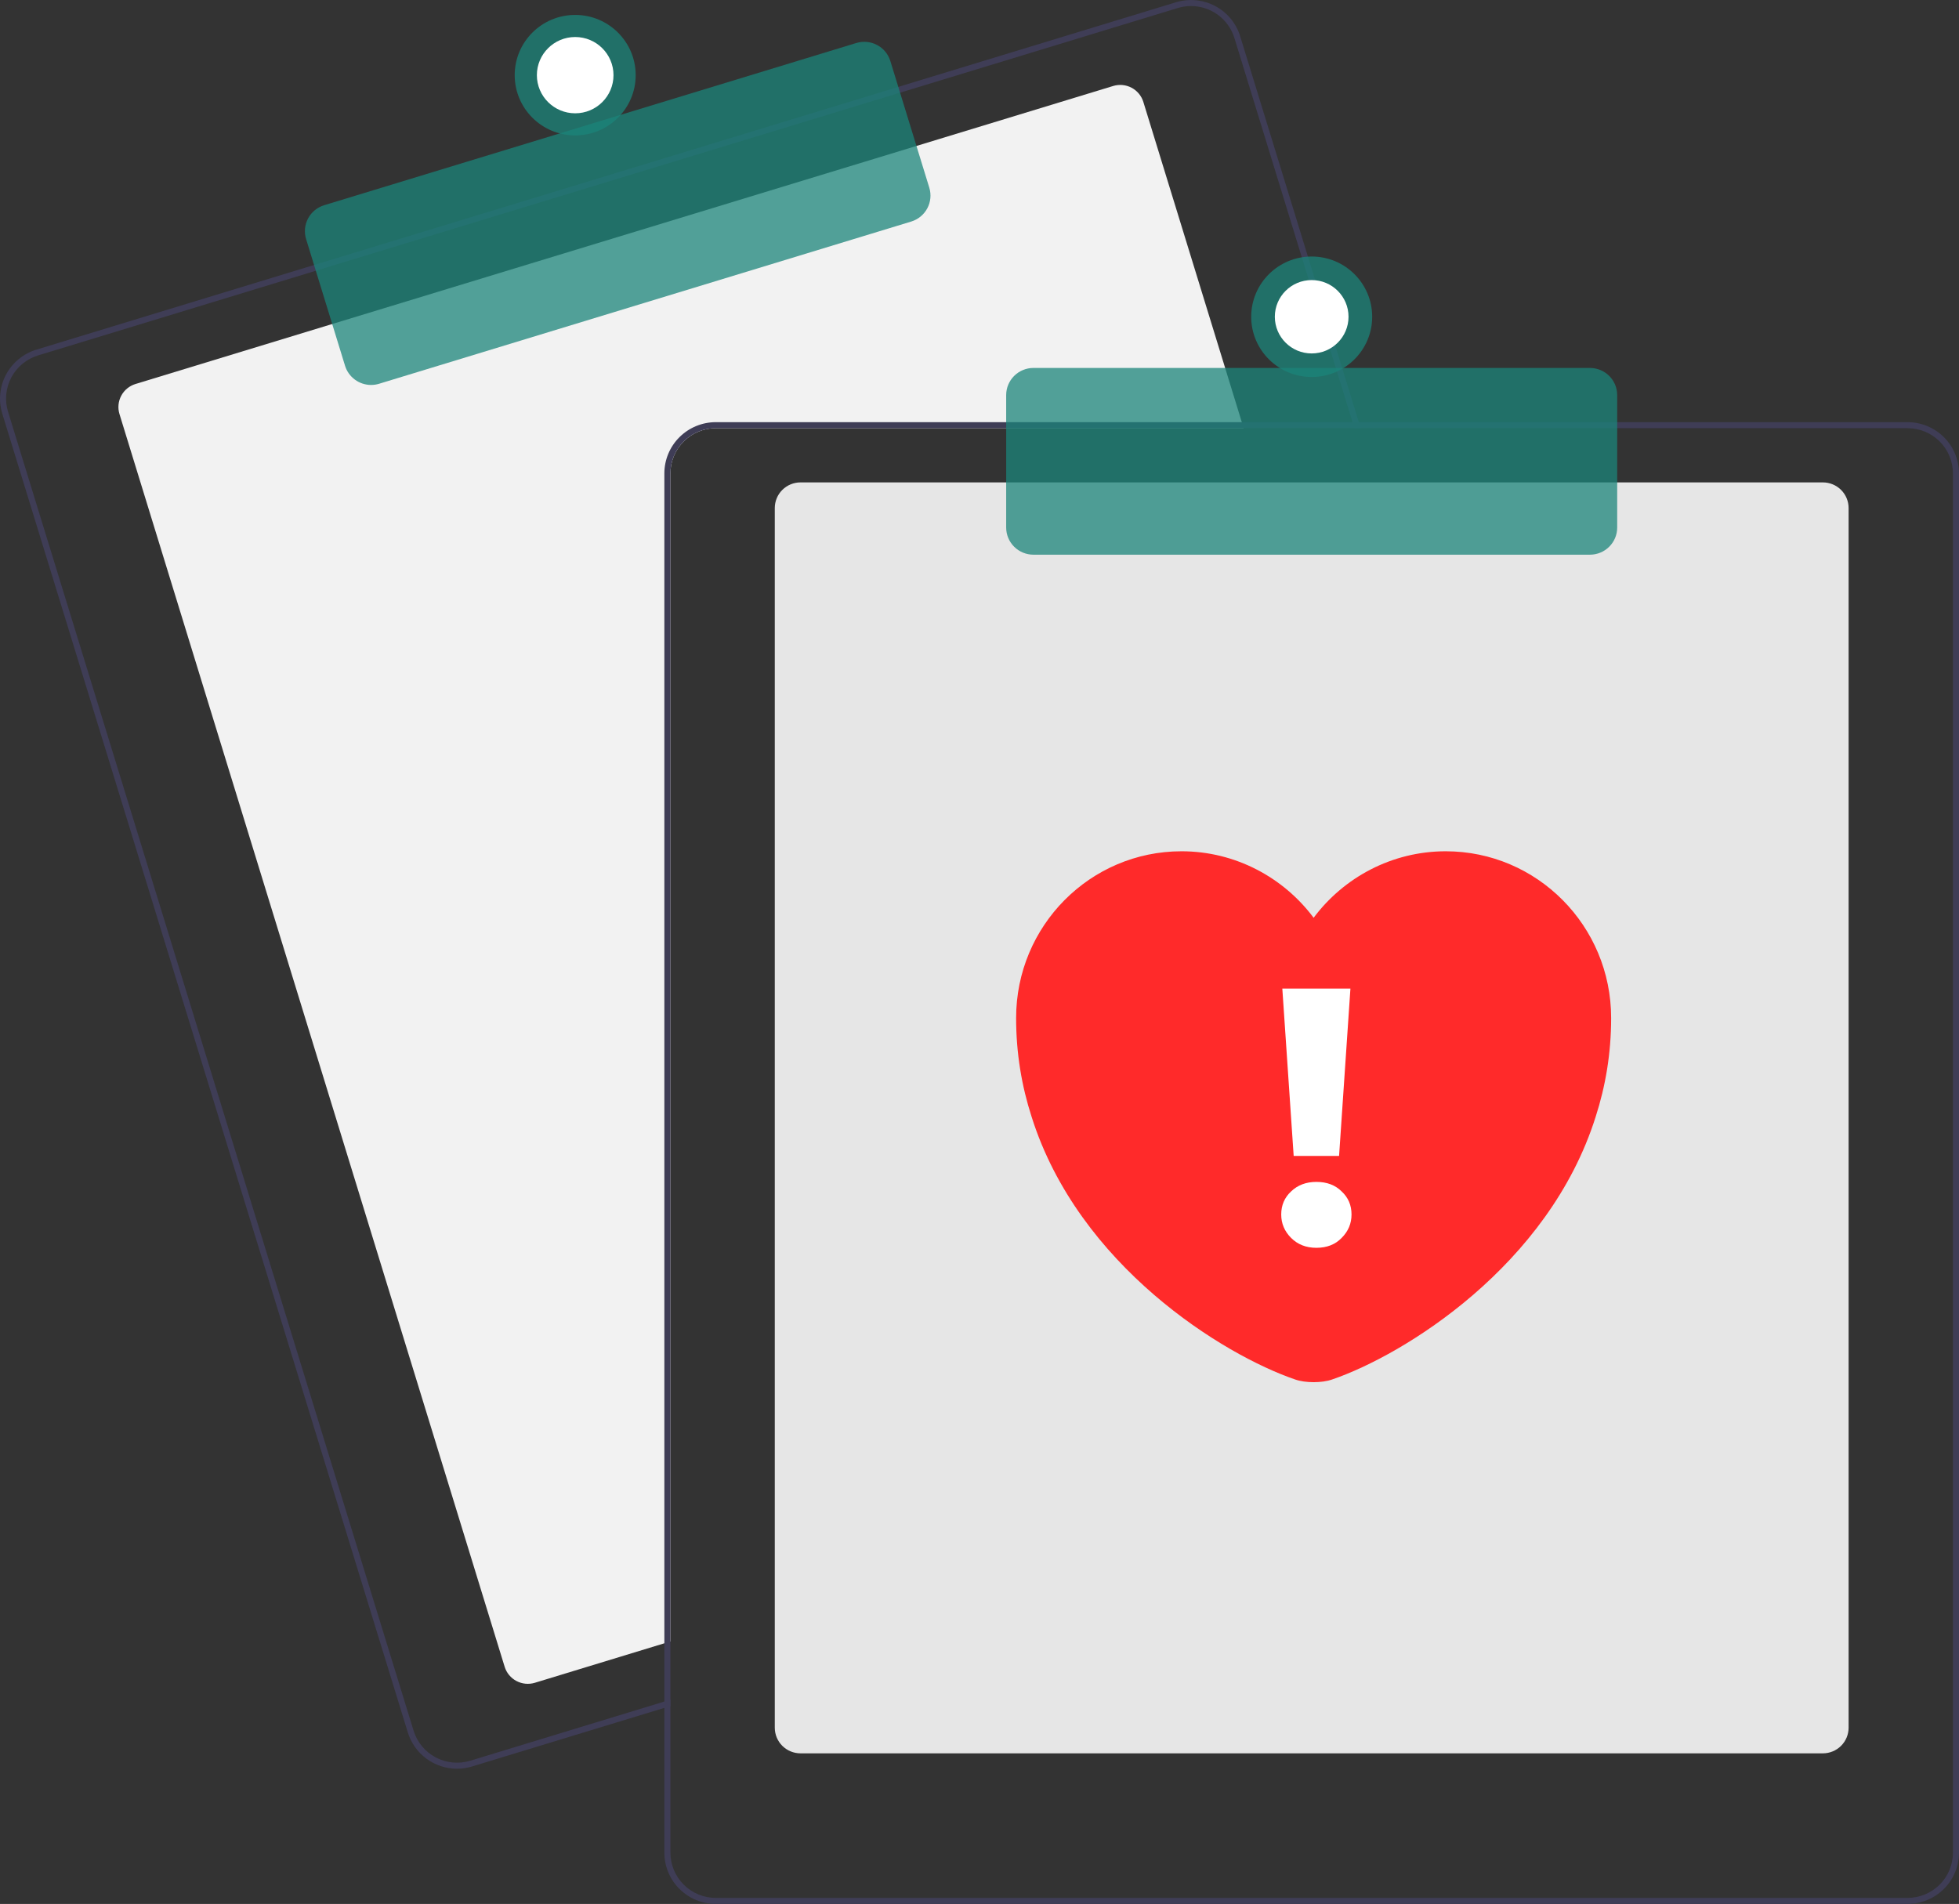 <svg width="214" height="208" viewBox="0 0 214 208" fill="none" xmlns="http://www.w3.org/2000/svg">
<rect x="0" y="0" width="214" height="208" fill="#333333" stroke="none"/>
<g clip-path="url(#clip0_2936_8868)">
<path d="M135.856 46.778H78.192C76.878 46.78 75.618 47.3 74.689 48.225C73.76 49.151 73.237 50.405 73.236 51.714V179.325L72.575 179.526L58.429 183.84C57.759 184.043 57.035 183.973 56.416 183.646C55.797 183.318 55.334 182.76 55.128 182.092L13.051 45.235C12.846 44.568 12.916 43.846 13.245 43.23C13.574 42.614 14.135 42.153 14.806 41.948L36.604 35.302L99.799 16.041L121.598 9.395C121.93 9.293 122.278 9.257 122.624 9.29C122.969 9.323 123.305 9.423 123.612 9.585C123.918 9.747 124.19 9.967 124.411 10.234C124.632 10.501 124.798 10.808 124.899 11.138L135.655 46.12L135.856 46.778Z" fill="#F2F2F2"/>
<path d="M148.439 46.121L135.476 3.96C135.26 3.257 134.908 2.604 134.438 2.037C133.969 1.47 133.392 1.001 132.741 0.657C132.089 0.312 131.376 0.098 130.642 0.028C129.907 -0.042 129.166 0.033 128.461 0.248L97.813 9.589L34.622 28.854L3.974 38.198C2.55 38.633 1.358 39.613 0.659 40.923C-0.04 42.232 -0.188 43.765 0.247 45.183L44.551 189.272C44.904 190.417 45.616 191.419 46.583 192.132C47.55 192.844 48.721 193.229 49.924 193.23C50.481 193.231 51.034 193.147 51.566 192.984L72.575 186.581L73.236 186.377V185.689L72.575 185.89L51.371 192.355C50.114 192.737 48.757 192.606 47.597 191.992C46.437 191.379 45.568 190.332 45.182 189.081L0.881 44.989C0.69 44.369 0.623 43.718 0.685 43.073C0.747 42.428 0.936 41.801 1.241 41.228C1.546 40.656 1.962 40.149 2.465 39.737C2.967 39.325 3.546 39.015 4.169 38.826L34.816 29.482L98.008 10.221L128.656 0.877C129.128 0.733 129.619 0.66 130.113 0.66C131.173 0.662 132.204 1.002 133.056 1.63C133.907 2.259 134.534 3.142 134.845 4.151L147.748 46.121L147.953 46.779H148.641L148.439 46.121Z" fill="#3F3D56"/>
<path d="M40.539 42.056C39.902 42.055 39.282 41.851 38.77 41.474C38.258 41.097 37.88 40.567 37.693 39.961L33.437 26.118C33.323 25.746 33.283 25.356 33.32 24.969C33.358 24.581 33.471 24.206 33.654 23.862C33.837 23.519 34.087 23.215 34.388 22.967C34.689 22.72 35.037 22.534 35.41 22.42L93.546 4.697C94.3 4.468 95.115 4.546 95.811 4.915C96.508 5.283 97.029 5.911 97.26 6.662L101.516 20.505C101.746 21.256 101.668 22.067 101.298 22.76C100.928 23.453 100.297 23.972 99.543 24.203L41.407 41.926C41.126 42.012 40.833 42.055 40.539 42.056Z" fill="#1B847A" fill-opacity="0.75"/>
<path d="M62.833 14.791C66.483 14.791 69.442 11.845 69.442 8.21C69.442 4.576 66.483 1.63 62.833 1.63C59.183 1.63 56.225 4.576 56.225 8.21C56.225 11.845 59.183 14.791 62.833 14.791Z" fill="#1B847A" fill-opacity="0.75"/>
<path d="M62.833 12.378C65.144 12.378 67.018 10.512 67.018 8.211C67.018 5.91 65.144 4.044 62.833 4.044C60.522 4.044 58.648 5.91 58.648 8.211C58.648 10.512 60.522 12.378 62.833 12.378Z" fill="white"/>
<path d="M199.132 191.549H87.445C86.701 191.548 85.987 191.253 85.46 190.729C84.934 190.205 84.638 189.494 84.637 188.752V55.498C84.638 54.756 84.934 54.045 85.46 53.521C85.987 52.997 86.701 52.702 87.445 52.701H199.132C199.876 52.702 200.59 52.997 201.117 53.521C201.643 54.045 201.939 54.756 201.94 55.498V188.752C201.939 189.494 201.643 190.205 201.117 190.729C200.59 191.253 199.876 191.548 199.132 191.549Z" fill="#E6E6E6"/>
<path d="M157.93 93C152.048 93 146.783 95.867 143.5 100.266C140.218 95.867 134.952 93 129.07 93C119.092 93 111 101.146 111 111.215C111 115.092 111.617 118.676 112.69 122C117.825 138.292 133.653 148.035 141.485 150.707C142.59 151.098 144.41 151.098 145.515 150.707C153.347 148.035 169.175 138.292 174.31 122C175.382 118.676 176 115.092 176 111.215C176 101.146 167.908 93 157.93 93Z" fill="#FF2A2A"/>
<path d="M147.748 46.12H78.192C76.702 46.122 75.275 46.712 74.222 47.761C73.169 48.809 72.576 50.231 72.574 51.714V185.889L73.235 185.689V51.714C73.237 50.405 73.759 49.151 74.689 48.225C75.618 47.3 76.877 46.78 78.192 46.778H147.952L147.748 46.12ZM208.382 46.12H78.192C76.702 46.122 75.275 46.712 74.222 47.761C73.169 48.809 72.576 50.231 72.574 51.714V202.406C72.576 203.889 73.169 205.311 74.222 206.359C75.275 207.408 76.702 207.998 78.192 208H208.382C209.871 207.998 211.299 207.408 212.352 206.359C213.405 205.311 213.997 203.889 213.999 202.406V51.714C213.997 50.231 213.405 48.809 212.352 47.761C211.299 46.712 209.871 46.122 208.382 46.12ZM213.338 202.406C213.337 203.715 212.814 204.969 211.885 205.894C210.956 206.82 209.696 207.34 208.382 207.342H78.192C76.877 207.34 75.618 206.82 74.689 205.894C73.759 204.969 73.237 203.715 73.235 202.406V51.714C73.237 50.405 73.759 49.151 74.689 48.225C75.618 47.3 76.877 46.78 78.192 46.778H208.382C209.696 46.78 210.956 47.3 211.885 48.225C212.814 49.151 213.337 50.405 213.338 51.714V202.406Z" fill="#3F3D56"/>
<path d="M173.688 60.598H112.888C112.1 60.597 111.344 60.285 110.786 59.729C110.229 59.174 109.915 58.422 109.914 57.636V43.16C109.915 42.374 110.229 41.622 110.786 41.066C111.344 40.511 112.1 40.199 112.888 40.198H173.688C174.476 40.199 175.232 40.511 175.789 41.066C176.347 41.622 176.661 42.374 176.661 43.16V57.636C176.661 58.422 176.347 59.174 175.789 59.729C175.232 60.285 174.476 60.597 173.688 60.598Z" fill="#1B847A" fill-opacity="0.75"/>
<path d="M143.288 41.185C146.938 41.185 149.897 38.239 149.897 34.605C149.897 30.971 146.938 28.024 143.288 28.024C139.638 28.024 136.68 30.971 136.68 34.605C136.68 38.239 139.638 41.185 143.288 41.185Z" fill="#1B847A" fill-opacity="0.75"/>
<path d="M143.287 38.613C145.51 38.613 147.312 36.818 147.312 34.605C147.312 32.391 145.51 30.597 143.287 30.597C141.064 30.597 139.262 32.391 139.262 34.605C139.262 36.818 141.064 38.613 143.287 38.613Z" fill="white"/>
<path d="M141.32 126.28L140.08 108H147.52L146.28 126.28H141.32ZM143.8 136.32C142.68 136.32 141.76 135.96 141.04 135.24C140.32 134.52 139.96 133.667 139.96 132.68C139.96 131.667 140.32 130.827 141.04 130.16C141.76 129.467 142.68 129.12 143.8 129.12C144.947 129.12 145.867 129.467 146.56 130.16C147.28 130.827 147.64 131.667 147.64 132.68C147.64 133.667 147.28 134.52 146.56 135.24C145.867 135.96 144.947 136.32 143.8 136.32Z" fill="white"/>
</g>
<defs>
<clipPath id="clip0_2936_8868">
<rect width="214" height="208" fill="white"/>
</clipPath>
</defs>
</svg>
